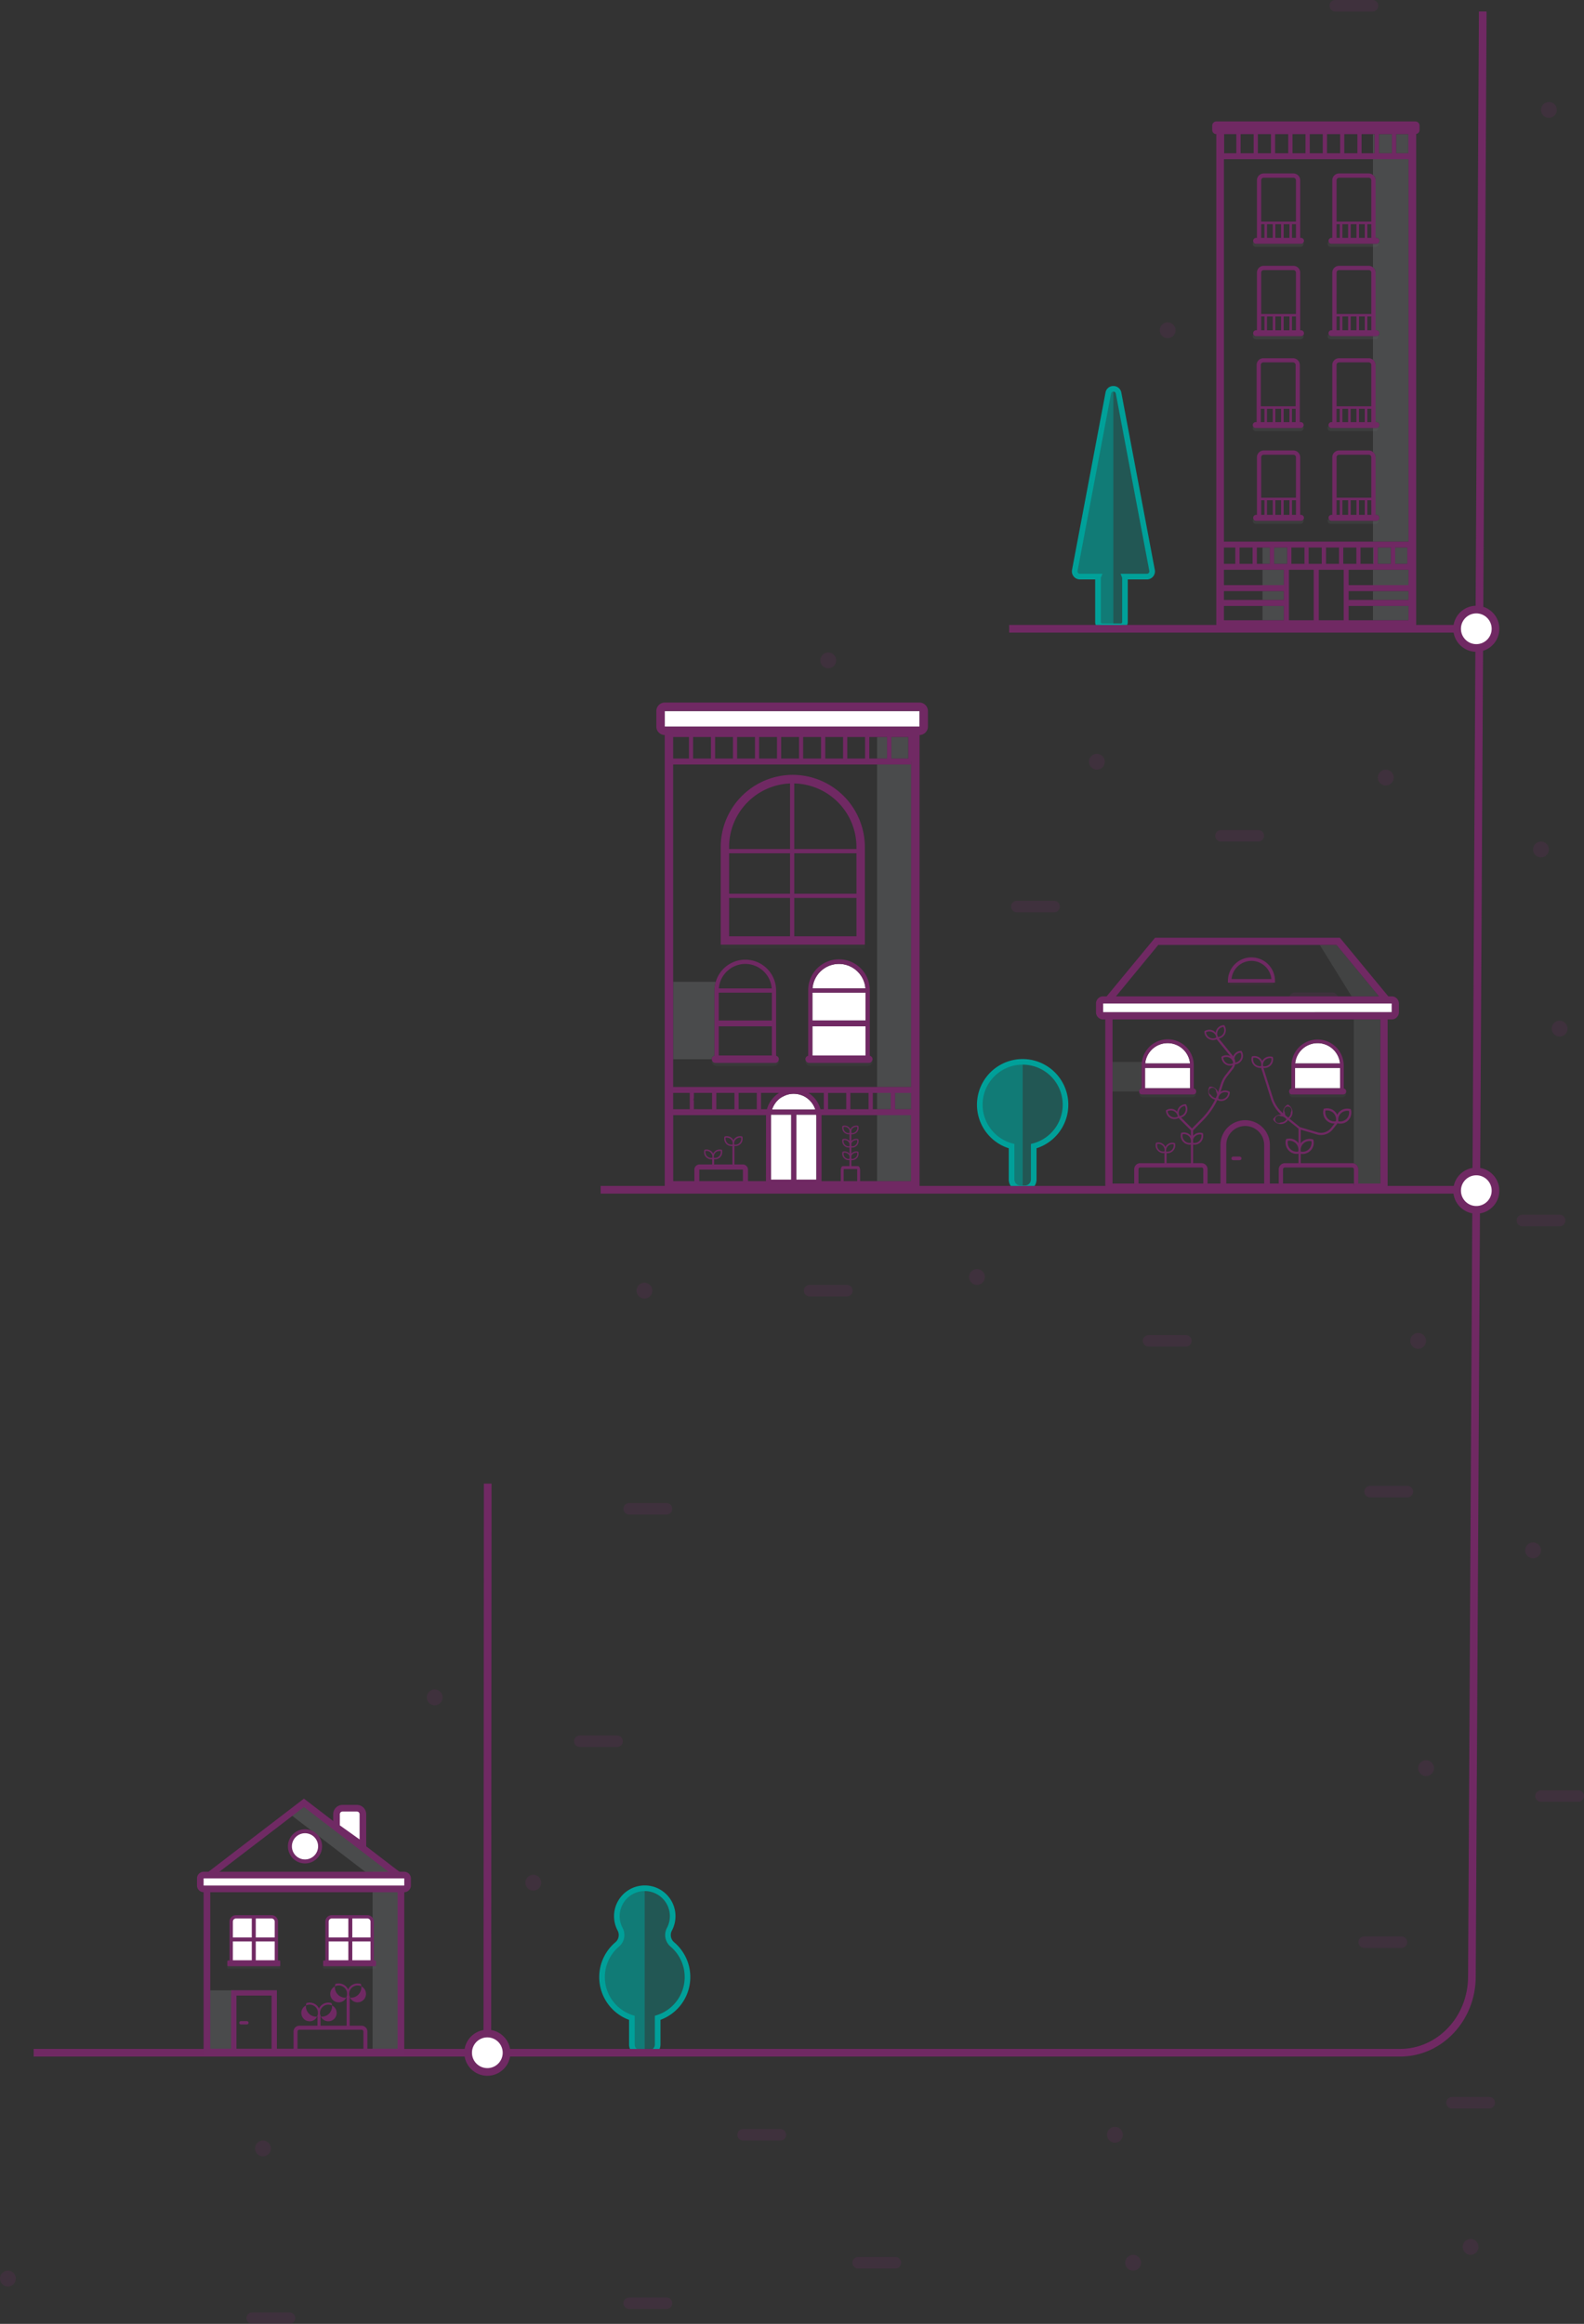 <svg xmlns="http://www.w3.org/2000/svg" width="413.385" height="606.157" viewBox="0 0 413.385 606.157">
    <rect x="0" y="0" width="413.385" height="606.157" fill="#333333" stroke="none"/>
    <defs>
        <style>
            .cls-1,.cls-2,.cls-3{fill:#00a099}.cls-1,.cls-16{opacity:.33}.cls-2{opacity:.66}.cls-14,.cls-4{opacity:.2}.cls-5,.cls-7{fill:none}.cls-17,.cls-6{fill:#702963}.cls-7,.cls-8{stroke:#702963;stroke-miterlimit:10;stroke-width:2px}.cls-11,.cls-8{fill:#fff}.cls-13,.cls-14,.cls-15,.cls-16,.cls-9{fill:#636466}.cls-9{opacity:.5}.cls-10{fill:#702a64}.cls-12{fill:#4e4d4d;opacity:.14}.cls-13,.cls-17{opacity:.12}
        </style>
    </defs>
    <g id="droite" transform="translate(-550.52 -36.98)">
        <g id="Groupe_12761" data-name="Groupe 12761">
            <path id="Tracé_45428" d="M723.86 531.564a7.282 7.282 0 0 1 1.345 8.673 3.2 3.2 0 0 0 .79 3.933 11.147 11.147 0 0 1-3.841 19.137v6.953a2.251 2.251 0 0 1-2.247 2.247h-1.119v-42.992a7.217 7.217 0 0 1 5.072 2.049z" class="cls-1" data-name="Tracé 45428"/>
            <path id="Tracé_45429" d="M713.716 531.56a7.285 7.285 0 0 0-1.346 8.673 3.2 3.2 0 0 1-.789 3.933 11.147 11.147 0 0 0 3.841 19.137v6.953a2.249 2.249 0 0 0 2.246 2.247h1.12V529.51a7.222 7.222 0 0 0-5.072 2.05z" class="cls-2" data-name="Tracé 45429"/>
            <path id="Tracé_45430" d="M714.688 570.26v-6.424a11.886 11.886 0 0 1-3.53-20.269 2.471 2.471 0 0 0 .519-3.072 8.017 8.017 0 1 1 14.174.089 2.467 2.467 0 0 0 .618 3.026 11.88 11.88 0 0 1-3.582 20.22v6.43a2.984 2.984 0 0 1-2.98 2.98h-2.238a2.984 2.984 0 0 1-2.981-2.98zm3.9-40.017a6.551 6.551 0 0 0-5.609 9.574 3.928 3.928 0 0 1-.878 4.874 10.418 10.418 0 0 0 3.542 17.921l.513.162v7.486a1.515 1.515 0 0 0 1.514 1.513h2.238a1.515 1.515 0 0 0 1.513-1.513v-7.489l.511-.163a10.414 10.414 0 0 0 3.59-17.879 3.937 3.937 0 0 1-.962-4.839 6.552 6.552 0 0 0-5.769-9.65h-.2z" class="cls-3" data-name="Tracé 45430"/>
        </g>
        <g id="Groupe_12779" class="cls-4" data-name="Groupe 12779">
            <g id="Groupe_12762" data-name="Groupe 12762">
                <path id="Ligne_1208" d="M0 0h9.721" class="cls-5" data-name="Ligne 1208" transform="translate(714.739 637.759)"/>
                <path id="Tracé_45431" d="M724.459 639.259h-9.724a1.5 1.5 0 0 1 0-3h9.721a1.5 1.5 0 0 1 0 3z" class="cls-6" data-name="Tracé 45431"/>
            </g>
            <g id="Groupe_12763" data-name="Groupe 12763">
                <path id="Ligne_1209" d="M0 0h9.721" class="cls-5" data-name="Ligne 1209" transform="translate(774.483 627.188)"/>
                <path id="Tracé_45432" d="M784.2 628.692h-9.721a1.5 1.5 0 0 1 0-3h9.721a1.5 1.5 0 0 1 0 3z" class="cls-6" data-name="Tracé 45432"/>
            </g>
            <g id="Groupe_12764" data-name="Groupe 12764">
                <path id="Ligne_1210" d="M0 0h9.721" class="cls-5" data-name="Ligne 1210" transform="translate(929.452 585.446)"/>
                <path id="Tracé_45433" d="M939.172 586.946h-9.72a1.5 1.5 0 0 1 0-3h9.72a1.5 1.5 0 0 1 0 3z" class="cls-6" data-name="Tracé 45433"/>
            </g>
            <g id="Groupe_12765" data-name="Groupe 12765">
                <path id="Ligne_1211" d="M0 0h9.721" class="cls-5" data-name="Ligne 1211" transform="translate(744.457 593.814)"/>
                <path id="Tracé_45434" d="M754.177 595.314h-9.721a1.5 1.5 0 0 1 0-3h9.721a1.5 1.5 0 0 1 0 3z" class="cls-6" data-name="Tracé 45434"/>
            </g>
            <g id="Groupe_12766" data-name="Groupe 12766">
                <path id="Ligne_1212" d="M0 0h9.721" class="cls-5" data-name="Ligne 1212" transform="translate(952.685 505.451)"/>
                <path id="Tracé_45435" d="M962.405 506.951h-9.72a1.5 1.5 0 0 1 0-3h9.72a1.5 1.5 0 0 1 0 3z" class="cls-6" data-name="Tracé 45435"/>
            </g>
            <g id="Groupe_12767" data-name="Groupe 12767">
                <path id="Ligne_1213" d="M0 0h9.721" class="cls-5" data-name="Ligne 1213" transform="translate(906.544 543.572)"/>
                <path id="Tracé_45436" d="M916.265 545.072h-9.721a1.5 1.5 0 0 1 0-3h9.721a1.5 1.5 0 0 1 0 3z" class="cls-6" data-name="Tracé 45436"/>
            </g>
            <g id="Groupe_12768" data-name="Groupe 12768">
                <path id="Ligne_1214" d="M0 0h9.721" class="cls-5" data-name="Ligne 1214" transform="translate(947.824 355.327)"/>
                <path id="Tracé_45437" d="M957.545 356.827h-9.721a1.5 1.5 0 0 1 0-3h9.721a1.5 1.5 0 0 1 0 3z" class="cls-6" data-name="Tracé 45437"/>
            </g>
            <g id="Groupe_12769" data-name="Groupe 12769">
                <path id="Ligne_1215" d="M0 0h9.721" class="cls-5" data-name="Ligne 1215" transform="translate(888.48 297.362)"/>
                <path id="Tracé_45438" d="M898.2 298.862h-9.721a1.5 1.5 0 0 1 0-3h9.721a1.5 1.5 0 0 1 0 3z" class="cls-6" data-name="Tracé 45438"/>
            </g>
            <g id="Groupe_12770" data-name="Groupe 12770">
                <path id="Ligne_1216" d="M0 0h9.721" class="cls-5" data-name="Ligne 1216" transform="translate(815.893 273.442)"/>
                <path id="Tracé_45439" d="M825.614 274.942h-9.721a1.5 1.5 0 0 1 0-3h9.721a1.5 1.5 0 0 1 0 3z" class="cls-6" data-name="Tracé 45439"/>
            </g>
            <g id="Groupe_12771" data-name="Groupe 12771">
                <path id="Ligne_1217" d="M0 0h9.721" class="cls-5" data-name="Ligne 1217" transform="translate(869.181 254.986)"/>
                <path id="Tracé_45440" d="M878.9 256.486h-9.72a1.5 1.5 0 1 1 0-3h9.72a1.5 1.5 0 0 1 0 3z" class="cls-6" data-name="Tracé 45440"/>
            </g>
            <g id="Groupe_12772" data-name="Groupe 12772">
                <path id="Ligne_1218" d="M0 0h9.721" class="cls-5" data-name="Ligne 1218" transform="translate(761.817 373.63)"/>
                <path id="Tracé_45441" d="M771.535 375.13h-9.721a1.5 1.5 0 0 1 0-3h9.721a1.5 1.5 0 0 1 0 3z" class="cls-6" data-name="Tracé 45441"/>
            </g>
            <g id="Groupe_12773" data-name="Groupe 12773">
                <path id="Ligne_1219" d="M0 0h9.721" class="cls-5" data-name="Ligne 1219" transform="translate(908.079 426.052)"/>
                <path id="Tracé_45442" d="M917.8 427.552h-9.721a1.5 1.5 0 0 1 0-3h9.721a1.5 1.5 0 0 1 0 3z" class="cls-6" data-name="Tracé 45442"/>
            </g>
            <g id="Groupe_12774" data-name="Groupe 12774">
                <path id="Ligne_1220" d="M0 0h9.721" class="cls-5" data-name="Ligne 1220" transform="translate(701.847 491.166)"/>
                <path id="Tracé_45443" d="M711.568 492.666h-9.721a1.5 1.5 0 0 1 0-3h9.721a1.5 1.5 0 0 1 0 3z" class="cls-6" data-name="Tracé 45443"/>
            </g>
            <g id="Groupe_12775" data-name="Groupe 12775">
                <path id="Ligne_1221" d="M0 0h9.721" class="cls-5" data-name="Ligne 1221" transform="translate(850.28 386.721)"/>
                <path id="Tracé_45444" d="M860 388.221h-9.721a1.5 1.5 0 0 1 0-3H860a1.5 1.5 0 0 1 0 3z" class="cls-6" data-name="Tracé 45444"/>
            </g>
            <g id="Groupe_12776" data-name="Groupe 12776">
                <path id="Ligne_1222" d="M0 0h9.721" class="cls-5" data-name="Ligne 1222" transform="translate(714.738 430.533)"/>
                <path id="Tracé_45445" d="M724.458 432.033h-9.723a1.5 1.5 0 0 1 0-3h9.72a1.5 1.5 0 0 1 0 3z" class="cls-6" data-name="Tracé 45445"/>
            </g>
            <g id="Groupe_12777" data-name="Groupe 12777">
                <path id="Ligne_1223" d="M0 0h9.721" class="cls-5" data-name="Ligne 1223" transform="translate(899.002 38.48)"/>
                <path id="Tracé_45446" d="M908.722 39.98H899a1.5 1.5 0 0 1 0-3h9.721a1.5 1.5 0 0 1 0 3z" class="cls-6" data-name="Tracé 45446"/>
            </g>
            <g id="Groupe_12778" data-name="Groupe 12778">
                <path id="Ligne_1224" d="M0 0h9.721" class="cls-5" data-name="Ligne 1224" transform="translate(616.356 641.637)"/>
                <path id="Tracé_45447" d="M626.076 643.137h-9.721a1.5 1.5 0 0 1 0-3h9.721a1.5 1.5 0 0 1 0 3z" class="cls-6" data-name="Tracé 45447"/>
            </g>
            <circle id="Ellipse_2504" cx="2.067" cy="2.067" r="2.067" class="cls-6" data-name="Ellipse 2504" transform="translate(661.9 477.662)"/>
            <circle id="Ellipse_2505" cx="2.067" cy="2.067" r="2.067" class="cls-6" data-name="Ellipse 2505" transform="translate(764.61 207.165)"/>
            <circle id="Ellipse_2506" cx="2.067" cy="2.067" r="2.067" class="cls-6" data-name="Ellipse 2506" transform="translate(834.707 233.602)"/>
            <circle id="Ellipse_2507" cx="2.067" cy="2.067" r="2.067" class="cls-6" data-name="Ellipse 2507" transform="translate(853.184 121.058)"/>
            <circle id="Ellipse_2508" cx="2.067" cy="2.067" r="2.067" class="cls-6" data-name="Ellipse 2508" transform="translate(952.684 63.582)"/>
            <circle id="Ellipse_2509" cx="2.067" cy="2.067" r="2.067" class="cls-6" data-name="Ellipse 2509" transform="translate(920.625 496.124)"/>
            <circle id="Ellipse_2510" cx="2.067" cy="2.067" r="2.067" class="cls-6" data-name="Ellipse 2510" transform="translate(932.245 620.987)"/>
            <circle id="Ellipse_2511" cx="2.067" cy="2.067" r="2.067" class="cls-6" data-name="Ellipse 2511" transform="translate(803.42 367.996)"/>
            <circle id="Ellipse_2512" cx="2.067" cy="2.067" r="2.067" class="cls-6" data-name="Ellipse 2512" transform="translate(716.64 371.563)"/>
            <circle id="Ellipse_2513" cx="2.067" cy="2.067" r="2.067" class="cls-6" data-name="Ellipse 2513" transform="translate(839.421 591.747)"/>
            <circle id="Ellipse_2514" cx="2.067" cy="2.067" r="2.067" class="cls-6" data-name="Ellipse 2514" transform="translate(844.173 625.121)"/>
            <circle id="Ellipse_2515" cx="2.067" cy="2.067" r="2.067" class="cls-6" data-name="Ellipse 2515" transform="translate(617.082 595.314)"/>
            <circle id="Ellipse_2516" cx="2.067" cy="2.067" r="2.067" class="cls-6" data-name="Ellipse 2516" transform="translate(550.52 629.255)"/>
            <circle id="Ellipse_2517" cx="2.067" cy="2.067" r="2.067" class="cls-6" data-name="Ellipse 2517" transform="translate(948.55 439.304)"/>
            <circle id="Ellipse_2518" cx="2.067" cy="2.067" r="2.067" class="cls-6" data-name="Ellipse 2518" transform="translate(687.629 525.995)"/>
            <circle id="Ellipse_2519" cx="2.067" cy="2.067" r="2.067" class="cls-6" data-name="Ellipse 2519" transform="translate(918.558 384.654)"/>
            <circle id="Ellipse_2520" cx="2.067" cy="2.067" r="2.067" class="cls-6" data-name="Ellipse 2520" transform="translate(955.478 303.22)"/>
            <circle id="Ellipse_2521" cx="2.067" cy="2.067" r="2.067" class="cls-6" data-name="Ellipse 2521" transform="translate(910.105 237.736)"/>
            <circle id="Ellipse_2522" cx="2.067" cy="2.067" r="2.067" class="cls-6" data-name="Ellipse 2522" transform="translate(950.617 256.486)"/>
        </g>
        <g id="Groupe_12780" data-name="Groupe 12780">
            <path id="Tracé_45448" d="M828.592 325.13a11.22 11.22 0 0 1-8.295 10.808v8.69a2.327 2.327 0 0 1-2.324 2.324h-.567v-33.007a11.2 11.2 0 0 1 11.186 11.185z" class="cls-1" data-name="Tracé 45448"/>
            <path id="Tracé_45449" d="M806.22 325.13a11.22 11.22 0 0 0 8.3 10.808v8.69a2.325 2.325 0 0 0 2.323 2.323h.568v-33.006a11.2 11.2 0 0 0-11.191 11.185z" class="cls-2" data-name="Tracé 45449"/>
            <path id="Tracé_45450" d="M813.781 344.628v-8.136a11.919 11.919 0 1 1 7.249 0v8.141a3.06 3.06 0 0 1-3.057 3.057h-1.138a3.061 3.061 0 0 1-3.054-3.062zm-6.827-19.5a10.462 10.462 0 0 0 7.75 10.1l.544.144v9.254a1.592 1.592 0 0 0 1.59 1.59h1.135a1.592 1.592 0 0 0 1.591-1.59v-9.254l.544-.144a10.453 10.453 0 1 0-13.154-10.1z" class="cls-3" data-name="Tracé 45450"/>
        </g>
        <g id="Groupe_12782" data-name="Groupe 12782">
            <path id="Tracé_45451" d="M836.335 199.255v-11.138h-3.981a2.1 2.1 0 0 1-2.1-2.1 2.2 2.2 0 0 1 .037-.389l8.74-46.253a2.051 2.051 0 0 1 2.058-1.709 2.083 2.083 0 0 1 2.069 1.708l8.741 46.258a2.1 2.1 0 0 1-1.678 2.45 2.149 2.149 0 0 1-.392.036h-4.993v11.138a1.836 1.836 0 0 1-1.834 1.833h-4.84a1.835 1.835 0 0 1-1.827-1.834zm4.759-60.124a.6.6 0 0 0-.621.515l-8.738 46.254a.63.63 0 0 0 .5.738.711.711 0 0 0 .122.011h5.87l-.409 1.009a.255.255 0 0 0-.013.091v11.5a.367.367 0 0 0 .366.366h4.84a.372.372 0 0 0 .367-.366v-11.5a.261.261 0 0 0-.014-.1l-.4-1h6.871a.64.64 0 0 0 .638-.64.6.6 0 0 0-.01-.111l-8.739-46.251a.61.61 0 0 0-.629-.517z" class="cls-3" data-name="Tracé 45451"/>
            <g id="Groupe_12781" data-name="Groupe 12781">
                <path id="Tracé_45452" d="M831.011 185.763l8.741-46.254a1.329 1.329 0 0 1 1.344-1.11v61.956h-2.928a1.1 1.1 0 0 1-1.1-1.1v-11.5a1 1 0 0 1 .066-.367h-4.781a1.363 1.363 0 0 1-1.367-1.359 1.324 1.324 0 0 1 .025-.266z" class="cls-2" data-name="Tracé 45452"/>
                <path id="Tracé_45453" d="M842.443 139.509l8.74 46.254a1.374 1.374 0 0 1-1.349 1.62h-5.793a1 1 0 0 1 .066.367v11.5a1.1 1.1 0 0 1-1.1 1.1H841.1V138.4a1.336 1.336 0 0 1 1.343 1.109z" class="cls-1" data-name="Tracé 45453"/>
            </g>
        </g>
        <path id="Ligne_1225" d="M121.908 0H0" class="cls-7" data-name="Ligne 1225" transform="translate(813.893 200.988)"/>
        <path id="Tracé_45454" d="M559.309 572.415H915.9c10.355 0 18.749-8.892 18.749-19.861l2.832-512.574" class="cls-7" data-name="Tracé 45454"/>
        <path id="Ligne_1226" d="M.093 0L0 148.449" class="cls-7" data-name="Ligne 1226" transform="translate(677.704 423.966)"/>
        <path id="Ligne_1227" d="M0 0h227.036" class="cls-7" data-name="Ligne 1227" transform="translate(707.275 347.317)"/>
        <circle id="Ellipse_2524" cx="5.01" cy="5.01" r="5.01" class="cls-8" data-name="Ellipse 2524" transform="translate(930.79 342.536)"/>
        <circle id="Ellipse_2525" cx="5.01" cy="5.01" r="5.01" class="cls-8" data-name="Ellipse 2525" transform="translate(930.79 195.978)"/>
        <circle id="Ellipse_2526" cx="5.01" cy="5.01" r="5.01" class="cls-8" data-name="Ellipse 2526" transform="translate(672.694 567.405)"/>
        <g id="Groupe_12842" data-name="Groupe 12842">
            <path id="Tracé_45524" d="M737.32 293.069a7.449 7.449 0 0 0-.335 2.268v17.031a.914.914 0 0 0-.722.9h-10.074v-20.2z" class="cls-9" data-name="Tracé 45524"/>
            <path id="Rectangle_12842" d="M0 0h2.602v5.617H0z" class="cls-9" data-name="Rectangle 12842" transform="translate(779.42 229.223)"/>
            <path id="Rectangle_12843" d="M0 0h4.432v5.617H0z" class="cls-9" data-name="Rectangle 12843" transform="translate(783.13 229.223)"/>
            <path id="Rectangle_12844" d="M0 0h8.889v.567H0z" class="cls-9" data-name="Rectangle 12844" transform="translate(779.42 225.951)"/>
            <path id="Rectangle_12845" d="M0 0h8.863v17.211H0z" class="cls-9" data-name="Rectangle 12845" transform="translate(779.42 327.852)"/>
            <path id="Rectangle_12846" d="M0 0h3.581v4.251H0z" class="cls-9" data-name="Rectangle 12846" transform="translate(779.42 322.055)"/>
            <path id="Rectangle_12847" d="M0 0h4.2v4.251H0z" class="cls-9" data-name="Rectangle 12847" transform="translate(784.109 322.055)"/>
            <path id="Tracé_45525" d="M788.309 235.613v84.9h-8.889v-84.127h8.863v-.773z" class="cls-9" data-name="Tracé 45525"/>
            <path id="Tracé_45526" d="M724 226.157v.335l.026.026h66.448l.026-.026v-.335zm64.284 95.9v4.251h.026v-4.251zm0-86.442v84.9h.026v-84.9z" class="cls-10" data-name="Tracé 45526"/>
            <g id="Groupe_12824" data-name="Groupe 12824">
                <path id="Tracé_45527" d="M790.5 222.447v4.045l-.026.026h-66.449l-.026-.026v-4.045z" class="cls-11" data-name="Tracé 45527"/>
            </g>
            <path id="Rectangle_12848" d="M0 0h37.411v.979H0z" class="cls-12" data-name="Rectangle 12848" transform="translate(738.711 283.382)"/>
            <g id="Groupe_12826" data-name="Groupe 12826">
                <path id="Tracé_45528" d="M778.235 313.759a1.265 1.265 0 0 1-1.263 1.262h-14.995a1.263 1.263 0 0 1-1.262-1.262 1.247 1.247 0 0 1 .051-.309.89.89 0 0 0 .876.773h15.64a.9.9 0 0 0 .9-.773 1.292 1.292 0 0 1 .053.309z" class="cls-13" data-name="Tracé 45528"/>
                <g id="Groupe_12825" data-name="Groupe 12825">
                    <path id="Tracé_45529" d="M776.38 294.792h-13.81a6.926 6.926 0 0 1 13.81 0z" class="cls-11" data-name="Tracé 45529"/>
                    <path id="Rectangle_12849" d="M0 0h13.862v7.266H0z" class="cls-11" data-name="Rectangle 12849" transform="translate(762.544 295.904)"/>
                    <path id="Rectangle_12850" d="M0 0h13.862v7.601H0z" class="cls-11" data-name="Rectangle 12850" transform="translate(762.544 304.689)"/>
                    <path id="Tracé_45530" d="M776.921 294.792a3.765 3.765 0 0 1 .026.541v-.541z" class="cls-10" data-name="Tracé 45530"/>
                </g>
                <path id="Tracé_45531" d="M776.947 294.792v.541a3.765 3.765 0 0 0-.026-.541z" class="cls-6" data-name="Tracé 45531"/>
            </g>
            <g id="Groupe_12827" data-name="Groupe 12827">
                <path id="Tracé_45532" d="M753.784 313.759a1.265 1.265 0 0 1-1.263 1.262h-14.995a1.265 1.265 0 0 1-1.263-1.262 1.288 1.288 0 0 1 .052-.309.9.9 0 0 0 .9.773h15.639a.869.869 0 0 0 .876-.773 1.244 1.244 0 0 1 .054.309z" class="cls-13" data-name="Tracé 45532"/>
                <path id="Tracé_45533" d="M736.367 313.269a.478.478 0 0 0-.052.181.217.217 0 0 1-.052-.181z" class="cls-6" data-name="Tracé 45533"/>
            </g>
            <g id="Groupe_12828" data-name="Groupe 12828">
                <path id="Tracé_45534" d="M757.417 239.092a18.835 18.835 0 0 0-18.809 18.834v25.456h37.617v-25.456a18.852 18.852 0 0 0-18.808-18.834zm-.722 42.1h-15.9v-10h15.9zm0-11.1h-15.9v-10.543h15.9zm0-11.646h-15.9v-.515a16.6 16.6 0 0 1 15.9-16.593zm17.34 22.746H757.8v-10h16.232zm0-11.1H757.8v-10.543h16.232zm0-11.646H757.8v-17.113a16.609 16.609 0 0 1 16.232 16.593z" class="cls-6" data-name="Tracé 45534"/>
            </g>
            <g id="Groupe_12835" data-name="Groupe 12835">
                <g id="Groupe_12830" data-name="Groupe 12830">
                    <g id="Groupe_12829" data-name="Groupe 12829">
                        <path id="Tracé_45535" d="M763.291 326.409h-11.285c0-.051.026-.077.026-.1a6.176 6.176 0 0 1 1.8-2.653 4.961 4.961 0 0 1 1.108-.7 5.614 5.614 0 0 1 2.706-.67 5.913 5.913 0 0 1 2.035.361 5.239 5.239 0 0 1 1.082.515 6.046 6.046 0 0 1 2.5 3.143c.002.027.028.053.028.104z" class="cls-11" data-name="Tracé 45535"/>
                        <path id="Tracé_45536" d="M757 327.723v16.954h-5.282v-16.464a1.56 1.56 0 0 1 .026-.361v-.129z" class="cls-11" data-name="Tracé 45536"/>
                        <path id="Tracé_45537" d="M763.575 328.213v16.464h-5.257v-16.954h5.231v.129a1.56 1.56 0 0 1 .026.361z" class="cls-11" data-name="Tracé 45537"/>
                    </g>
                </g>
            </g>
            <g id="Groupe_12836" data-name="Groupe 12836">
                <path id="Tracé_45550" d="M788.283 235.613v.773h.026v-.773z" class="cls-6" data-name="Tracé 45550"/>
                <path id="Tracé_45551" d="M777.513 312.368v-17.031a8.039 8.039 0 1 0-16.077 0v17.031a.914.914 0 0 0-.721.9.221.221 0 0 0 .051.181.89.89 0 0 0 .876.773h15.64a.9.9 0 0 0 .9-.773.217.217 0 0 0 .052-.181.913.913 0 0 0-.721-.9zm-8.038-23.962a6.956 6.956 0 0 1 6.9 6.39h-13.81a6.937 6.937 0 0 1 6.91-6.39zm6.931 23.884h-13.862v-7.6h13.862zm0-9.121h-13.862V295.9h13.862zm.541-8.373v.541a3.772 3.772 0 0 0-.026-.541z" class="cls-6" data-name="Tracé 45551"/>
                <path id="Tracé_45552" d="M753.062 312.368v-17.031a8.034 8.034 0 0 0-15.742-2.268 7.449 7.449 0 0 0-.335 2.268v17.031a.914.914 0 0 0-.722.9h.1a.478.478 0 0 0-.052.181.9.9 0 0 0 .9.773h15.639a.869.869 0 0 0 .876-.773.217.217 0 0 0 .052-.181.914.914 0 0 0-.716-.9zm-8.038-23.962a6.938 6.938 0 0 1 6.9 6.39h-13.81a6.954 6.954 0 0 1 6.91-6.39zm6.93 23.884h-13.861v-7.6h13.861zm0-9.121h-13.861V295.9h13.861z" class="cls-6" data-name="Tracé 45552"/>
            </g>
            <g id="Groupe_12839" data-name="Groupe 12839">
                <g id="Groupe_12838" data-name="Groupe 12838">
                    <g id="Groupe_12837" data-name="Groupe 12837">
                        <path id="Tracé_45553" d="M736.8 338.519v.155a.447.447 0 0 1 .025-.181zm0 0v.155a.447.447 0 0 1 .025-.181zm0 0v.155a.447.447 0 0 1 .025-.181zm0 0v.155a.447.447 0 0 1 .025-.181zm0 0v.155a.447.447 0 0 1 .025-.181z" class="cls-6" data-name="Tracé 45553"/>
                        <path id="Tracé_45554" d="M736.418 338.467v.052c0-.026.026-.052.026-.077zm0 0v.052c0-.026.026-.052.026-.077zm0 0v.052c0-.026.026-.052.026-.077zm.026.567a.025.025 0 0 0-.026.024h.052zm-.026-.567v.052c0-.026.026-.052.026-.077zm0 0v.052c0-.026.026-.052.026-.077z" class="cls-6" data-name="Tracé 45554"/>
                    </g>
                    <path id="Tracé_45555" d="M736.47 339.06h-.052a.025.025 0 0 1 .024-.026z" class="cls-6" data-name="Tracé 45555"/>
                </g>
            </g>
            <g id="Plante">
                <g id="Groupe_12841" data-name="Groupe 12841">
                    <g id="Groupe_12840" data-name="Groupe 12840">
                        <path id="Tracé_45556" d="M790.473 220.231h-66.448a2.216 2.216 0 0 0-2.216 2.216v4.045a2.211 2.211 0 0 0 2.19 2.216v118.545h66.5V228.708a2.227 2.227 0 0 0 2.19-2.216v-4.045a2.233 2.233 0 0 0-2.216-2.216zm-46.068 124.832h-11.388v-3.014h11.363s.025 0 .025.051zm-7.961-6.235v.052a.154.154 0 0 1-.026.1 1.489 1.489 0 0 1-1.763-1.154 1.205 1.205 0 0 1-.015-.083 1.3 1.3 0 0 1 0-.541 1.572 1.572 0 0 1 1.34.412c.026.052.077.078.1.129a.888.888 0 0 1 .206.335 1.129 1.129 0 0 1 .129.386l.026-.025c0 .025-.026.051-.026.077v.026a1.146 1.146 0 0 1 .029.286zm0 .206l.026.026h-.052a.025.025 0 0 1 .024-.026zm.361-.335v-.18l.025-.026a1.586 1.586 0 0 1 .152-.515.6.6 0 0 1 .155-.232.434.434 0 0 1 .1-.129 1.465 1.465 0 0 1 .953-.412 1.1 1.1 0 0 1 .412 0 1.886 1.886 0 0 1 0 .541 1.214 1.214 0 0 1-.283.644.466.466 0 0 1-.129.181 1.5 1.5 0 0 1-1.366.412 1.083 1.083 0 0 1-.019-.284zm4.9-3.169a1.5 1.5 0 0 1-1.366-.412 1.674 1.674 0 0 1-.463-1.185.514.514 0 0 1 .025-.206 1.714 1.714 0 0 1 1.082.206.885.885 0 0 1 .31.232 1.461 1.461 0 0 1 .438 1.056 1.237 1.237 0 0 1-.026.309zm.412-.309a1.46 1.46 0 0 1 .438-1.056.974.974 0 0 1 .335-.232 1.331 1.331 0 0 1 1.031-.206.574.574 0 0 1 .026.206 1.55 1.55 0 0 1-.439 1.185 1.5 1.5 0 0 1-1.365.412 1.234 1.234 0 0 1-.026-.309zm8.3 9.842h-4.69V342.1a1.373 1.373 0 0 0-1.339-1.391h-2.19v-4.817a.72.72 0 0 0 .231.026 1.9 1.9 0 0 0 1.34-.541 1.788 1.788 0 0 0 .541-1.443.8.8 0 0 0-.051-.412l-.026-.1-.1-.026a1.912 1.912 0 0 0-1.829.489l-.052.052a1.425 1.425 0 0 0-.309.489 2.072 2.072 0 0 0-.335-.489l-.052-.052a1.928 1.928 0 0 0-1.829-.489l-.1.026-.052.1a2.381 2.381 0 0 0-.051.412v.051a1.926 1.926 0 0 0 .567 1.392 1.893 1.893 0 0 0 1.339.541.7.7 0 0 0 .232-.026v4.818h-4.766v-1.365a.726.726 0 0 0 .232.025 1.94 1.94 0 0 0 1.056-.309 1.245 1.245 0 0 0 .284-.232 1.743 1.743 0 0 0 .309-.438 1.454 1.454 0 0 0 .206-.644 1.844 1.844 0 0 0-.026-.747l-.026-.1-.1-.026a2.565 2.565 0 0 0-.618-.051 1.812 1.812 0 0 0-1.211.541 1.223 1.223 0 0 0-.283.386.223.223 0 0 0-.078.155.541.541 0 0 0-.1-.155 1.223 1.223 0 0 0-.283-.386 1.929 1.929 0 0 0-1.8-.49l-.1.026-.026.1a1.865 1.865 0 0 0-.051.747 1.745 1.745 0 0 0 .541 1.082 1.193 1.193 0 0 0 .283.232 1.882 1.882 0 0 0 1.057.309.575.575 0 0 0 .206-.025v1.365h-3.324a1.371 1.371 0 0 0-1.314 1.391v2.963h-5.514v-17.212h24.22zm-24.22-18.757v-4.251h4.329v4.251zm5.334-2.5a.616.616 0 0 1 .077-.309v-1.443h4.741v4.246H731.6v-2.19a.691.691 0 0 1-.08-.308zm5.926 2.5v-4.251h4.741v4.251zm5.823 0v-4.251h4.74v4.251zm5.848 0v-4.251h4.712a7.278 7.278 0 0 0-3.169 4.251zm5.823-3.349a5.614 5.614 0 0 1 2.706-.67 5.913 5.913 0 0 1 2.035.361 5.237 5.237 0 0 1 1.082.515 6.046 6.046 0 0 1 2.5 3.143c0 .026.026.052.026.1h-11.294c0-.051.026-.077.026-.1a6.176 6.176 0 0 1 1.8-2.653 4.985 4.985 0 0 1 1.111-.7zm2.061 21.72h-5.282v-16.464a1.564 1.564 0 0 1 .026-.361v-.129h5.256zm6.571 0h-5.257v-16.954h5.231v.129a1.56 1.56 0 0 1 .026.361zm-2.113-22.622h4.045v4.251h-.875a7.074 7.074 0 0 0-3.173-4.251zm12.754 23.008h-3.53v-2.782a1.162 1.162 0 0 1 .051-.361h3.453a1.363 1.363 0 0 1 .026.361zm-2.01-5.822a1.12 1.12 0 0 1-.9-.181.927.927 0 0 1-.258-.18 1.3 1.3 0 0 1-.36-1.134v-.077a1.312 1.312 0 0 1 .773.077 1.824 1.824 0 0 1 .438.283 1.236 1.236 0 0 1 .309.49zm0-3.273a1.255 1.255 0 0 1-1.16-.386 1.313 1.313 0 0 1-.36-1.211 1.329 1.329 0 0 1 1.211.386 1.445 1.445 0 0 1 .309.516zm0-3.452a1.258 1.258 0 0 1-1.16-.387 1.313 1.313 0 0 1-.36-1.211 1.33 1.33 0 0 1 1.211.387 1.449 1.449 0 0 1 .309.515zm2.164 8.631H772.7v-1.572a.581.581 0 0 0 .207.026 1.7 1.7 0 0 0 1.185-.489l.051-.052a1.57 1.57 0 0 0 .413-1.314.428.428 0 0 0-.026-.257l-.026-.1-.077-.025a1.675 1.675 0 0 0-1.572.386c-.026 0-.051.026-.077.052s-.052.077-.078.1v-1.624a.5.5 0 0 0 .207.026 1.6 1.6 0 0 0 1.185-.489 1.642 1.642 0 0 0 .438-1.623l-.026-.078-.077-.025a1.7 1.7 0 0 0-1.649.437.361.361 0 0 0-.078.1v-1.8a.5.5 0 0 0 .207.026 1.6 1.6 0 0 0 .824-.232 1.169 1.169 0 0 0 .361-.258 1.637 1.637 0 0 0 .438-1.623l-.026-.077-.077-.026a1.7 1.7 0 0 0-1.649.438 1.45 1.45 0 0 0-.309.464h-.029a1.5 1.5 0 0 0-.309-.464 1.67 1.67 0 0 0-1.624-.438l-.077.026h-.03l-.025.077a1.66 1.66 0 0 0 .051 1 1.55 1.55 0 0 0 .387.618 1.165 1.165 0 0 0 .36.258 1.6 1.6 0 0 0 .825.232.573.573 0 0 0 .206-.026v1.8a.393.393 0 0 0-.077-.1 1.672 1.672 0 0 0-1.624-.437l-.077.025h-.026l-.025.078a1.659 1.659 0 0 0 .051 1 1.56 1.56 0 0 0 .387.619 1.634 1.634 0 0 0 1.187.494.572.572 0 0 0 .206-.026v1.626c-.026-.026-.052-.078-.077-.1l-.052-.052a1.691 1.691 0 0 0-1.572-.386l-.077.025h-.028l-.025.1a1.69 1.69 0 0 0 .386 1.571l.052.052a1.748 1.748 0 0 0 1.187.49.5.5 0 0 0 .206-.026v1.572h-1.668c-.361 0-.593.438-.593 1.134v2.782h-5.024v-17.21h23.369v17.211h-13.3v-2.782c0-.7-.231-1.134-.618-1.134zm-1.675-1.906v-.649a1.036 1.036 0 0 1 .31-.567 2.52 2.52 0 0 1 .438-.283 1.4 1.4 0 0 1 .8-.077c0 .026.026.051 0 .077a1.4 1.4 0 0 1-.386 1.134.928.928 0 0 1-.258.18 1.142 1.142 0 0 1-.907.185zm0-3.273v-.644a1.036 1.036 0 0 1 .31-.567 1.373 1.373 0 0 1 1.236-.386 1.4 1.4 0 0 1-.386 1.211 1.253 1.253 0 0 1-1.163.386zm0-3.452v-.644a1.032 1.032 0 0 1 .31-.567 1.374 1.374 0 0 1 1.236-.387 1.4 1.4 0 0 1-.386 1.211 1.255 1.255 0 0 1-1.163.387zm-6.08-6.21v-4.251h4.741v4.251zm5.823 0v-4.251h4.74v4.251zm5.848 0v-4.251H783v4.251zm10.023 0h-4.2v-4.251h4.2zm0-5.8h-62.12v-84.12h62.094v-.773h.026zm-62.12-85.669v-5.617h4.123v5.617zm5.2 0v-5.617h4.663v5.617zm5.746 0v-5.617h4.657v5.617zm5.745 0v-5.617h4.664v5.617zm5.746 0v-5.617h4.663v5.617zm5.745 0v-5.617h4.661v5.617zm5.746 0v-5.617h4.663v5.617zm5.771 0v-5.617h4.644v5.617zm5.746 0v-5.617h4.638v5.617zm5.746 0v-5.617h4.637v5.617zm5.745 0v-5.617h4.432v5.617zm7.369-8.348l-.026.026h-66.451l-.026-.026v-4.045h66.5z" class="cls-6" data-name="Tracé 45556"/>
                    </g>
                </g>
            </g>
        </g>
        <g id="Groupe_12845" data-name="Groupe 12845">
            <path id="Rectangle_12855" d="M0 0h1.908v4.267H0z" class="cls-9" data-name="Rectangle 12855" transform="translate(880.007 179.793)"/>
            <path id="Rectangle_12856" d="M0 0h3.419v4.267H0z" class="cls-9" data-name="Rectangle 12856" transform="translate(883.028 179.793)"/>
            <path id="Rectangle_12857" d="M0 0h5.566v4.002H0z" class="cls-9" data-name="Rectangle 12857" transform="translate(880.007 185.598)"/>
            <path id="Rectangle_12858" d="M0 0h5.566v2.306H0z" class="cls-9" data-name="Rectangle 12858" transform="translate(880.007 191.164)"/>
            <path id="Rectangle_12859" d="M0 0h5.566v3.737H0z" class="cls-9" data-name="Rectangle 12859" transform="translate(880.007 195.033)"/>
            <path id="Rectangle_12860" d="M0 0h.424v4.983H0z" class="cls-9" data-name="Rectangle 12860" transform="translate(908.844 71.97)"/>
            <path id="Rectangle_12861" d="M0 0h3.393v4.983H0z" class="cls-9" data-name="Rectangle 12861" transform="translate(910.382 71.97)"/>
            <path id="Rectangle_12862" d="M0 0h3.181v4.983H0z" class="cls-9" data-name="Rectangle 12862" transform="translate(914.887 71.97)"/>
            <path id="Rectangle_12863" d="M0 0h.159v4.267H0z" class="cls-9" data-name="Rectangle 12863" transform="translate(908.844 179.793)"/>
            <path id="Rectangle_12864" d="M0 0h3.419v4.267H0z" class="cls-9" data-name="Rectangle 12864" transform="translate(910.09 179.793)"/>
            <path id="Rectangle_12865" d="M0 0h3.181v4.267H0z" class="cls-9" data-name="Rectangle 12865" transform="translate(914.623 179.793)"/>
            <path id="Tracé_45557" d="M918.121 78.492v99.766h-9.277v-5.436h.875a.723.723 0 0 0 .5-.212.667.667 0 0 0 .265-.557.77.77 0 0 0-.769-.768h-.215v-15.029a1.68 1.68 0 0 0-.663-1.351v-6.282h.875a.851.851 0 0 0 .53-.186.949.949 0 0 0 .239-.583.77.77 0 0 0-.769-.768h-.212v-14.923a1.721 1.721 0 0 0-.663-1.352v-6.149h.875a.852.852 0 0 0 .53-.185.949.949 0 0 0 .239-.583.771.771 0 0 0-.769-.769h-.212v-15.033a1.682 1.682 0 0 0-.663-1.352v-6.176h.875a.738.738 0 0 0 .53-.212.823.823 0 0 0 .239-.556.769.769 0 0 0-.769-.769h-.212V84a1.682 1.682 0 0 0-.663-1.352v-4.16z" class="cls-9" data-name="Tracé 45557"/>
            <path id="Rectangle_12866" d="M0 0h9.277v4.002H0z" class="cls-9" data-name="Rectangle 12866" transform="translate(908.844 185.598)"/>
            <path id="Rectangle_12867" d="M0 0h9.277v2.306H0z" class="cls-9" data-name="Rectangle 12867" transform="translate(908.844 191.164)"/>
            <path id="Rectangle_12868" d="M0 0h9.277v3.737H0z" class="cls-9" data-name="Rectangle 12868" transform="translate(908.844 195.033)"/>
            <path id="Mur" d="M918.042 71.97a.206.206 0 0 1 .026.106v-.106zm-48.054 0v.106a.206.206 0 0 1 .026-.106z" class="cls-6"/>
            <g id="Fenêtre_2_gauche" data-name="Fenêtre 2 gauche">
                <path id="Tracé_45558" d="M890.741 148.649a.77.77 0 0 1-.768.769h-11.738a.771.771 0 0 1-.769-.769.638.638 0 0 1 .106-.4.759.759 0 0 0 .663.371h11.742a.686.686 0 0 0 .636-.371.518.518 0 0 1 .128.4z" class="cls-14" data-name="Tracé 45558"/>
            </g>
            <g id="Fenêtre_2_droite" data-name="Fenêtre 2 droite">
                <path id="Tracé_45559" d="M910.276 148.649a.771.771 0 0 1-.769.769h-11.715a.793.793 0 0 1-.8-.769.759.759 0 0 1 .265-.583.8.8 0 0 0 .742.557h11.715a.851.851 0 0 0 .53-.186.512.512 0 0 1 .032.212z" class="cls-14" data-name="Tracé 45559"/>
                <path id="Tracé_45560" d="M909.719 147.086h-.212v-14.923a1.721 1.721 0 0 0-.663-1.352 1.784 1.784 0 0 0-1.113-.4h-7.739a1.77 1.77 0 0 0-1.776 1.749v14.923H898a.77.77 0 0 0-.769.768.508.508 0 0 0 .027.212.8.8 0 0 0 .742.557h11.715a.851.851 0 0 0 .53-.186.949.949 0 0 0 .239-.583.769.769 0 0 0-.765-.765zm-8.879-3.473h1.511v3.473h-1.511zm7.554 3.473h-1.034v-3.473h1.034zm-1.7 0h-1.511v-3.473h1.511zm-2.174 0h-1.511v-3.473h1.511zm-5.2-14.923a.672.672 0 0 1 .663-.662h7.752a.672.672 0 0 1 .663.662v10.788h-9.065zm0 11.45h.848v3.473h-.848z" class="cls-6" data-name="Tracé 45560"/>
                <g id="Bas_fenêtre_2_droite" data-name="Bas fenêtre 2 droite">
                    <path id="Ligne_1233" d="M.212 0H0" class="cls-5" data-name="Ligne 1233" transform="translate(909.507 147.854)"/>
                </g>
            </g>
            <g id="Fenêtre_1_droite" data-name="Fenêtre 1 droite">
                <path id="Tracé_45561" d="M910.276 172.849a.77.77 0 0 1-.769.768h-11.715a.792.792 0 0 1-.8-.768.626.626 0 0 1 .291-.557.718.718 0 0 0 .716.53h11.715a.723.723 0 0 0 .5-.212.8.8 0 0 1 .062.239z" class="cls-14" data-name="Tracé 45561"/>
            </g>
            <g id="Fenêtre_1_gauche" data-name="Fenêtre 1 gauche">
                <g id="Bas_fenêtre_1_gauche" data-name="Bas fenêtre 1 gauche">
                    <path id="Ligne_1234" d="M.212 0H0" class="cls-5" data-name="Ligne 1234" transform="translate(889.84 172.053)"/>
                    <path id="Ligne_1235" d="M.212 0H0" class="cls-5" data-name="Ligne 1235" transform="translate(878.337 172.053)"/>
                </g>
                <path id="Tracé_45562" d="M890.741 172.849a.768.768 0 0 1-.768.768h-11.738a.77.77 0 0 1-.769-.768.637.637 0 0 1 .186-.478.73.73 0 0 0 .689.451h11.715a.74.74 0 0 0 .61-.318.737.737 0 0 1 .075.345z" class="cls-14" data-name="Tracé 45562"/>
            </g>
            <g id="Balcon_3_gauche" data-name="Balcon 3 gauche">
                <path id="Tracé_45563" d="M890.741 124.692a.77.77 0 0 1-.768.769h-11.738a.771.771 0 0 1-.769-.769.74.74 0 0 1 .159-.477.8.8 0 0 0 .716.45h11.715a.794.794 0 0 0 .61-.291.628.628 0 0 1 .075.318z" class="cls-14" data-name="Tracé 45563"/>
                <path id="Tracé_45564" d="M890.052 123.125h-.212v-15.033a1.776 1.776 0 0 0-1.776-1.776h-7.739a1.776 1.776 0 0 0-1.776 1.776v15.028h-.214a.771.771 0 0 0-.769.769 1.181 1.181 0 0 0 .053.318.8.8 0 0 0 .716.45h11.715a.794.794 0 0 0 .61-.291.742.742 0 0 0 .159-.477.77.77 0 0 0-.767-.764zm-8.879-3.6h1.511v3.6h-1.511zm5.858 3.6h-1.511v-3.6h1.515zm-2.174 0h-1.51v-3.6h1.51zm2.836 0v-3.6h1.034v3.6zm-8.031-15.033a.657.657 0 0 1 .651-.663h7.751a.657.657 0 0 1 .663.651v10.8h-9.065zm0 11.423h.848v3.6h-.848z" class="cls-6" data-name="Tracé 45564"/>
            </g>
            <g id="Balcon_3_droite" data-name="Balcon 3 droite">
                <path id="Tracé_45565" d="M910.276 124.692a.771.771 0 0 1-.769.769h-11.715a.793.793 0 0 1-.8-.769.85.85 0 0 1 .265-.583.8.8 0 0 0 .742.556h11.715a.85.85 0 0 0 .53-.185.5.5 0 0 1 .032.212z" class="cls-14" data-name="Tracé 45565"/>
            </g>
            <g id="Fenêtre_4_gauche" data-name="Fenêtre 4 gauche">
                <g id="Ombre_4_gauche" class="cls-4" data-name="Ombre 4 gauche">
                    <path id="Tracé_45566" d="M890.741 100.569a.774.774 0 0 1-.753.795h-11.753a.775.775 0 0 1-.769-.781v-.014a.742.742 0 0 1 .159-.477.8.8 0 0 0 .61.477h11.821a.74.74 0 0 0 .61-.318.63.63 0 0 1 .075.318z" class="cls-15" data-name="Tracé 45566"/>
                </g>
                <path id="Tracé_45567" d="M890.052 99.032h-.212V84a1.776 1.776 0 0 0-1.776-1.776h-7.739A1.776 1.776 0 0 0 878.549 84v15.032h-.214a.769.769 0 0 0-.769.769.964.964 0 0 0 .053.291.8.8 0 0 0 .61.477h11.821a.739.739 0 0 0 .61-.318.714.714 0 0 0 .159-.45.769.769 0 0 0-.767-.769zM879.662 84a.656.656 0 0 1 .649-.663h7.753a.656.656 0 0 1 .663.649v10.8h-9.065zm.848 15.028h-.848v-3.574h.848zm2.174 0h-1.511v-3.574h1.511zm2.173 0h-1.51v-3.574h1.51zm2.174 0h-1.511v-3.574h1.515zm1.7 0H887.7v-3.574h1.034z" class="cls-6" data-name="Tracé 45567"/>
            </g>
            <g id="Fenêtre_4_droite" data-name="Fenêtre 4 droite">
                <g id="Ombre_4_droite" class="cls-4" data-name="Ombre 4 droite">
                    <path id="Ligne_1236" d="M.212 0H0" class="cls-5" data-name="Ligne 1236" transform="translate(897.792 100.569)"/>
                    <path id="Tracé_45568" d="M910.276 100.569a.775.775 0 0 1-.755.795h-11.729a.8.8 0 0 1-.8-.795.85.85 0 0 1 .265-.583.764.764 0 0 0 .742.583h11.715a.739.739 0 0 0 .53-.212.512.512 0 0 1 .032.212z" class="cls-15" data-name="Tracé 45568"/>
                </g>
                <path id="Tracé_45569" d="M909.719 99.032h-.212V84a1.682 1.682 0 0 0-.663-1.352 1.661 1.661 0 0 0-1.113-.424h-7.739A1.776 1.776 0 0 0 898.216 84v15.032H898a.769.769 0 0 0-.769.769.39.39 0 0 0 .027.185.764.764 0 0 0 .742.583h11.715a.739.739 0 0 0 .53-.212.823.823 0 0 0 .239-.556.769.769 0 0 0-.765-.769zm-9.542 0h-.848v-3.578h.848zm.663 0v-3.578h1.511v3.578zm3.684 0h-1.511v-3.578h1.511zm2.174 0h-1.511v-3.578h1.513zm1.7 0h-1.034v-3.578h1.036zm0-4.241h-9.065V84a.656.656 0 0 1 .649-.663h7.753a.656.656 0 0 1 .663.649v10.8z" class="cls-6" data-name="Tracé 45569"/>
            </g>
            <g id="Entrée">
                <path id="Tracé_45570" d="M919.9 68.657h-51.926a1.075 1.075 0 0 0-1.087 1.063v1.163a1.075 1.075 0 0 0 1.063 1.087h.024a1.913 1.913 0 0 0-.027.4v128.39h52.162V72.368a2.317 2.317 0 0 0-.026-.424 1.083 1.083 0 0 0 .9-1.061v-1.139a1.092 1.092 0 0 0-1.083-1.087zm-5.01 3.313h3.181v4.983h-3.181zm-4.505 0h3.392v4.983h-3.392zm-4.533 0h3.419v4.983h-3.419zm-4.506 0h3.42v4.983h-3.42zm-4.505 0h3.419v4.983h-3.422zm-4.506 0h3.392v4.983h-3.389zm-4.506 0h3.392v4.983h-3.392zm-4.533 0h3.42v4.983h-3.42zm-4.505 0h3.419v4.983h-3.419zm-4.506 0h3.415v4.983h-3.419zm-4.294 0h3.18v4.983h-3.18zm-.053 107.822h2.962v4.267h-2.969zm15.638 18.978h-15.641v-3.738h15.638zm0-5.3h-15.641v-2.306h15.638zm0-3.87h-15.641v-4h15.638zm-11.556-5.54v-4.268h3.392v4.267zm4.506 0v-4.268h3.392v4.267zm7.925 0h-3.42v-4.268h3.42zm6.917 14.711H886.9V185.6h6.467zm-5.83-14.711v-4.268h3.419v4.267zm4.506 0v-4.268h3.419v4.267zm9.144 14.711h-6.493V185.6h6.493zm-4.611-14.711v-4.268h3.392v4.267zm4.5 0v-4.268h3.42v4.267zm17.043 14.711h-15.637v-3.738h15.638zm0-5.3h-15.637v-2.306h15.638zm0-3.87h-15.637v-4h15.638zm-12.537-5.54v-4.269H909v4.267zm4.506 0v-4.269h3.419v4.267zm4.532 0v-4.269h3.179v4.267zm3.5-5.8h-48.186V78.492h48.186z" class="cls-6" data-name="Tracé 45570"/>
                <path id="Tracé_45571" d="M909.719 123.125h-.212v-15.033a1.682 1.682 0 0 0-.663-1.352 1.661 1.661 0 0 0-1.113-.424h-7.739a1.776 1.776 0 0 0-1.776 1.776v15.028H898a.77.77 0 0 0-.769.769.508.508 0 0 0 .027.212.8.8 0 0 0 .742.556h11.715a.852.852 0 0 0 .53-.185.949.949 0 0 0 .239-.583.769.769 0 0 0-.765-.764zm-10.39-15.033a.657.657 0 0 1 .651-.663h7.755a.657.657 0 0 1 .663.651v10.8h-9.065zm.848 15.028h-.848v-3.6h.848zm2.174 0h-1.511v-3.6h1.511zm2.173 0h-1.511v-3.6h1.511zm2.174 0h-1.511v-3.6h1.513zm1.7 0h-1.034v-3.6h1.036z" class="cls-10" data-name="Tracé 45571"/>
            </g>
            <g id="Toit">
                <g id="Groupe_12844" data-name="Groupe 12844">
                    <g id="Groupe_12843" data-name="Groupe 12843">
                        <path id="Tracé_45572" d="M890.052 171.285h-.212v-15.029a1.776 1.776 0 0 0-1.776-1.776h-7.739a1.776 1.776 0 0 0-1.776 1.776v15.029h-.214a.77.77 0 0 0-.769.768.632.632 0 0 0 .08.318.729.729 0 0 0 .689.451h11.715a.739.739 0 0 0 .61-.318.719.719 0 0 0 .159-.451.769.769 0 0 0-.767-.768zm-10.39-15.029a.656.656 0 0 1 .65-.662h7.752a.656.656 0 0 1 .663.649V166.8h-9.065zm.848 15.029h-.848v-3.817h.848zm2.174 0h-1.511v-3.817h1.511zm2.173 0h-1.51v-3.817h1.51zm2.174 0h-1.511v-3.817h1.515zm1.7 0H887.7v-3.817h1.034z" class="cls-6" data-name="Tracé 45572"/>
                        <path id="Tracé_45573" d="M909.719 171.285h-.212v-15.029a1.68 1.68 0 0 0-.663-1.351 1.658 1.658 0 0 0-1.113-.425h-7.739a1.776 1.776 0 0 0-1.776 1.776v15.029H898a.77.77 0 0 0-.769.768.781.781 0 0 0 .053.239.718.718 0 0 0 .716.53h11.715a.723.723 0 0 0 .5-.212.667.667 0 0 0 .265-.557.769.769 0 0 0-.761-.768zm-9.542 0h-.848v-3.817h.848zm2.174 0h-1.511v-3.817h1.511zm2.173 0h-1.511v-3.817h1.511zm2.174 0h-1.511v-3.817h1.513zm1.7 0h-1.034v-3.817h1.036zm0-4.48h-9.065v-10.549a.656.656 0 0 1 .65-.662h7.752a.656.656 0 0 1 .663.649V166.8z" class="cls-6" data-name="Tracé 45573"/>
                        <path id="Tracé_45574" d="M889.973 147.086h-.238v-14.923a1.77 1.77 0 0 0-1.776-1.749h-7.739a1.747 1.747 0 0 0-1.749 1.745v14.927h-.236a.77.77 0 0 0-.769.768.874.874 0 0 0 .106.4.759.759 0 0 0 .663.371h11.742a.686.686 0 0 0 .636-.371.656.656 0 0 0 .132-.4.768.768 0 0 0-.768-.768zm-10.417-14.923a.672.672 0 0 1 .663-.662h7.739a.7.7 0 0 1 .69.662v10.788h-9.092zm.954 14.923h-.954v-3.473h.954zm2.174 0h-1.511v-3.473h1.511zm2.173 0h-1.51v-3.473h1.51zm2.174 0h-1.511v-3.473h1.515zm1.617 0h-.955v-3.473h.955z" class="cls-6" data-name="Tracé 45574"/>
                    </g>
                </g>
            </g>
        </g>
        <g id="Groupe_12869" data-name="Groupe 12869">
            <path id="Tracé_45575" d="M910.4 296.869h-7.142l-8.314-13.428h4.371z" class="cls-16" data-name="Tracé 45575"/>
            <path id="Tracé_45576" d="M848.524 313.982a5.289 5.289 0 0 0-.086.972v5.938a.739.739 0 0 0-.629.743v.028h-6.942v-7.681z" class="cls-16" data-name="Tracé 45576"/>
            <path id="Tracé_45577" d="M903.89 342.037v4.2h-.055v-4.428a.533.533 0 0 1 .055.228z" class="cls-16" data-name="Tracé 45577"/>
            <path id="Tracé_45578" d="M910.776 302.892v42.8h-5.771v-3.657a1.638 1.638 0 0 0-1.172-1.6v-37.543z" class="cls-16" data-name="Tracé 45578"/>
            <path id="Rectangle_12869" d="M0 0h7.571v1.143H0z" class="cls-16" data-name="Rectangle 12869" transform="translate(903.833 299.869)"/>
            <path id="Tracé_45579" d="M838.981 298.726v2.286h1.886V298.9h69.909v2.114h1.885v-2.286zm64.854 46.966v.543h.057v-.543z" class="cls-10" data-name="Tracé 45579"/>
            <g id="Groupe_12848" data-name="Groupe 12848">
                <g id="Groupe_12847" data-name="Groupe 12847">
                    <path id="Tracé_45580" d="M862.694 322.039v.114a1.023 1.023 0 0 1-1.02 1.028h-12.839a1.023 1.023 0 0 1-1.029-1.019v-.123c0-.057 0-.115.029-.143a.77.77 0 0 0 .743.571h13.341a.77.77 0 0 0 .743-.571c.032.028.032.086.032.143z" class="cls-13" data-name="Tracé 45580"/>
                    <g id="Groupe_12846" data-name="Groupe 12846">
                        <path id="Tracé_45581" d="M861.094 314.382h-11.713a5.884 5.884 0 0 1 11.713 0z" class="cls-11" data-name="Tracé 45581"/>
                        <path id="Rectangle_12870" d="M0 0h11.77v5.314H0z" class="cls-11" data-name="Rectangle 12870" transform="translate(849.352 315.525)"/>
                        <path id="Tracé_45582" d="M862.065 320.892v-5.942a6.8 6.8 0 0 0-13.541-.972 5.289 5.289 0 0 0-.086.972v5.942a.739.739 0 0 0-.629.743v.028h.086a.312.312 0 0 0-.057.229.769.769 0 0 0 .743.571h13.341a.769.769 0 0 0 .743-.571.346.346 0 0 0 .029-.171v-.086a.739.739 0 0 0-.629-.743zm-6.83-11.824a5.872 5.872 0 0 1 5.857 5.314h-11.711a5.89 5.89 0 0 1 5.854-5.314zm5.885 11.771h-11.77v-5.314h11.77z" class="cls-6" data-name="Tracé 45582"/>
                    </g>
                    <path id="Tracé_45583" d="M847.9 321.667a.312.312 0 0 0-.057.229.346.346 0 0 1-.029-.171v-.058z" class="cls-6" data-name="Tracé 45583"/>
                </g>
            </g>
            <g id="Groupe_12850" data-name="Groupe 12850">
                <path id="Tracé_45584" d="M901.835 322.039v.114a1.042 1.042 0 0 1-1.028 1.028h-12.858a1.018 1.018 0 0 1-1-1.028v-.114a.218.218 0 0 1 .028-.143.715.715 0 0 0 .715.571h13.37a.772.772 0 0 0 .743-.571.218.218 0 0 1 .03.143z" class="cls-13" data-name="Tracé 45584"/>
                <g id="Groupe_12849" data-name="Groupe 12849">
                    <path id="Tracé_45585" d="M900.235 314.382H888.52a5.885 5.885 0 0 1 11.714 0z" class="cls-11" data-name="Tracé 45585"/>
                    <path id="Rectangle_12871" d="M0 0h11.77v5.314H0z" class="cls-11" data-name="Rectangle 12871" transform="translate(888.492 315.525)"/>
                    <path id="Tracé_45586" d="M901.205 320.892v-5.942a6.828 6.828 0 1 0-13.656 0v5.942a.716.716 0 0 0-.6.743v.086a.372.372 0 0 0 .028.171.715.715 0 0 0 .715.571h13.37a.772.772 0 0 0 .743-.571.372.372 0 0 0 .028-.171v-.086a.739.739 0 0 0-.628-.743zm-6.828-11.828a5.872 5.872 0 0 1 5.857 5.314H888.52a5.871 5.871 0 0 1 5.857-5.31zm5.885 11.771h-11.77v-5.314h11.77z" class="cls-6" data-name="Tracé 45586"/>
                </g>
            </g>
            <g id="Groupe_12852" data-name="Groupe 12852">
                <g id="Groupe_12851" data-name="Groupe 12851">
                    <path id="Ligne_1237" d="M0 0h1.688" class="cls-5" data-name="Ligne 1237" transform="translate(872.353 339.131)"/>
                </g>
            </g>
            <path id="Tracé_45587" d="M913.718 298.726h-1.8l.2.229h-72.083l.2-.229h-1.8a.028.028 0 0 0-.029.027v1.63a1.771 1.771 0 0 0 .571.372 2.529 2.529 0 0 0 .458.057h73.279a1.522 1.522 0 0 0 1.029-.429v-1.628z" class="cls-10" data-name="Tracé 45587"/>
            <g id="Groupe_12853" data-name="Groupe 12853">
                <path id="Tracé_45588" d="M913.747 298.755v2.257H838.41v-2.257a.028.028 0 0 1 .027-.029h75.281z" class="cls-11" data-name="Tracé 45588"/>
            </g>
            <g id="Plante-2">
                <path id="Tracé_45589" d="M886.72 329.038c-.028.029-.057.086-.085.114l-.115-.114.115.057z" class="cls-6" data-name="Tracé 45589"/>
                <path id="Tracé_45590" d="M889.977 336.723v.629a2.065 2.065 0 0 1-.028-.4v-.06a.375.375 0 0 1 .028-.169z" class="cls-6" data-name="Tracé 45590"/>
                <path id="Tracé_45591" d="M899.6 329.924l-.029.057c-.028 0-.057-.029-.085-.029z" class="cls-6" data-name="Tracé 45591"/>
                <path id="Tracé_45592" d="M899.719 329.809l-.114.114.057-.143z" class="cls-6" data-name="Tracé 45592"/>
                <path id="Tracé_45593" d="M858.266 328.524l-.029.028c-.057.029-.086.058-.143.058l-.028-.029.057-.029z" class="cls-6" data-name="Tracé 45593"/>
                <path id="Tracé_45594" d="M861.351 334.692v.085a.95.95 0 0 1-.029.286v-.743a1.724 1.724 0 0 1 .029.372z" class="cls-6" data-name="Tracé 45594"/>
                <path id="Tracé_45595" d="M868.235 323.867c-.028 0-.028.029-.028.057-.029-.028-.058-.028-.086-.057z" class="cls-6" data-name="Tracé 45595"/>
                <path id="Tracé_45596" d="M872.35 314.292c-.029 0-.029.029-.057.029a.372.372 0 0 0 .028-.171.258.258 0 0 1 .029.142z" class="cls-6" data-name="Tracé 45596"/>
                <g id="Groupe_12856" data-name="Groupe 12856">
                    <g id="Groupe_12855" data-name="Groupe 12855">
                        <g id="Groupe_12854" data-name="Groupe 12854">
                            <path id="Tracé_45597" d="M899.491 329.952c.028 0 .057.029.085.029l.029-.057zm.171-.171l-.057.143.114-.115z" class="cls-6" data-name="Tracé 45597"/>
                        </g>
                    </g>
                </g>
                <g id="Groupe_12859" data-name="Groupe 12859">
                    <g id="Groupe_12858" data-name="Groupe 12858">
                        <g id="Groupe_12857" data-name="Groupe 12857">
                            <path id="Tracé_45598" d="M889.377 336.838v.114a.536.536 0 0 0 .029.228v-.514a.35.35 0 0 0-.029.172z" class="cls-6" data-name="Tracé 45598"/>
                            <path id="Tracé_45599" d="M889.377 336.838v.114a.536.536 0 0 0 .029.228v-.514a.35.35 0 0 0-.029.172z" class="cls-6" data-name="Tracé 45599"/>
                            <path id="Tracé_45600" d="M913.718 296.869h-.883l-12.63-15.284h-48.253l-12.628 15.284h-.889a1.866 1.866 0 0 0-1.886 1.846v2.3a1.883 1.883 0 0 0 1.886 1.88h.542v44.654h73.68v-44.657h1.057a1.9 1.9 0 0 0 1.886-1.885v-2.257a1.884 1.884 0 0 0-1.882-1.881zm-60.909-13.427h46.51l11.081 13.427h-68.647zm11.742 62.25h-16.916v-3.657c0-.286.2-.543.4-.543h16.113c.228 0 .4.257.4.543zm-9.716-8.54a.951.951 0 0 1 .029-.286 1.453 1.453 0 0 1 .485-.971 1.541 1.541 0 0 1 1.457-.429 1.71 1.71 0 0 1-.457 1.457 1.75 1.75 0 0 1-1.485.429.414.414 0 0 1-.029-.2zm6.485-2.086a1.839 1.839 0 0 1-1.685-.543 1.907 1.907 0 0 1-.486-1.685 1.862 1.862 0 0 1 2.171 1.485 1.717 1.717 0 0 1 .029.372v.085a.984.984 0 0 1-.027.286zm19.115 10.626h-9.885v-10a4.943 4.943 0 0 1 9.885-.14v.14zm23.455.543h-.055v-.543h-18.486v-3.657a.533.533 0 0 1 .486-.543h17.57a.571.571 0 0 1 .485.543zm-14.484-9.057a.536.536 0 0 1-.029-.228 1.928 1.928 0 0 1-.057.4 2.34 2.34 0 0 1-2.685-2.8 2.384 2.384 0 0 1 2.085.686 2.3 2.3 0 0 1 .657 1.6.35.35 0 0 1 .029-.172zm21.37 8.514h-5.771v-3.657a1.638 1.638 0 0 0-1.172-1.6 2.214 2.214 0 0 0-.428-.057h-13.428v-2.426c.143 0 .286.028.429.028a3.011 3.011 0 0 0 2.085-.828 2.916 2.916 0 0 0 .8-2.8l-.057-.143-.143-.057a2.94 2.94 0 0 0-2.828.714 3.026 3.026 0 0 0-.286.343v-3.571l4.171 1.228a3.816 3.816 0 0 0 1.143.172 4 4 0 0 0 3.057-1.486l1.228-1.571c-.028 0-.057-.029-.085-.029l.114-.028.057-.143.057.028-.114.115-.029.057a2.476 2.476 0 0 0 .658.086 2.864 2.864 0 0 0 2.085-.8 2.9 2.9 0 0 0 .771-2.8l-.028-.171-.143-.029a2.923 2.923 0 0 0-2.828.686 2.286 2.286 0 0 0-.572.828 2.849 2.849 0 0 0-.571-.828 2.916 2.916 0 0 0-2.8-.8l-.171.028-.029.172a2.879 2.879 0 0 0 2.743 3.685h.143l-.943 1.171a3.341 3.341 0 0 1-3.571 1.115l-4.457-1.314-.086-.029-2.714-2.2c.057-.029.086-.086.114-.114a2.136 2.136 0 0 0 .658-1.572 2.256 2.256 0 0 0-1.115-1.942l-.114-.057-.114.057a2.255 2.255 0 0 0-1.114 1.942.563.563 0 0 0 .057.315 8.438 8.438 0 0 1-2.714-4.029l-2.486-7.856a.71.71 0 0 0 .229.029 2.334 2.334 0 0 0 1.628-.629 2.284 2.284 0 0 0 .629-2.143l-.029-.114-.114-.029a2.3 2.3 0 0 0-2.2.515 1.85 1.85 0 0 0-.457.6 2.163 2.163 0 0 0-.4-.629 2.217 2.217 0 0 0-2.143-.628l-.143.028-.028.114a2.232 2.232 0 0 0 .514 2.172 2.3 2.3 0 0 0 1.571.714 1.365 1.365 0 0 0 .343-.029l2.543 8.028a9.156 9.156 0 0 0 2.743 4.229.264.264 0 0 0-.143-.029 2.258 2.258 0 0 0-1.943 1.114l-.057.114.057.115a2.233 2.233 0 0 0 3.051.813 2.195 2.195 0 0 0 .463-.356 1.851 1.851 0 0 0 .286-.372l-.115-.114.115.057.085-.057c-.028.029-.057.086-.085.114l2.771 2.229v3.8a3.124 3.124 0 0 0-.286-.342 2.983 2.983 0 0 0-2.8-.8l-.142.057-.058.143a2.941 2.941 0 0 0 .715 2.828 2.83 2.83 0 0 0 2.057.886 1.593 1.593 0 0 0 .514-.057v2.485h-3.571a1.628 1.628 0 0 0-1.6 1.656v3.654h-2.314v-10a6.443 6.443 0 0 0-12.885-.16v10.16h-3.371v-3.657a1.6 1.6 0 0 0-1.514-1.657h-2.257v-4.857a.943.943 0 0 0 .285.029 2.277 2.277 0 0 0 1.658-.629 2.426 2.426 0 0 0 .628-2.257l-.028-.114-.143-.028a2.283 2.283 0 0 0-2.229.542 1.3 1.3 0 0 0-.171.2v-1.428l2.543-2.571a19.484 19.484 0 0 0 3.771-5.343c-.029-.028-.058-.028-.086-.057h.114c-.028 0-.028.029-.028.057a2.116 2.116 0 0 0 .457.172 2.195 2.195 0 0 0 1.685-.257 2.258 2.258 0 0 0 1.114-1.943v-.114l-.114-.057a2.218 2.218 0 0 0-2.228 0c-.029.028-.057.028-.086.057.029-.029.029-.029.029-.057l.628-1.915a6.547 6.547 0 0 1 1.057-2.028l1.543-1.971a2.994 2.994 0 0 0 .571-1.229 2.223 2.223 0 0 0 .429-.057 2.311 2.311 0 0 0 1.343-1.086 2.224 2.224 0 0 0-.057-2.228l-.058-.114h-.142a2.262 2.262 0 0 0-1.915 1.171.464.464 0 0 0-.085.257c-.029-.057-.086-.085-.115-.143l-3.629-4.488c.086-.029.143-.057.229-.086a2.223 2.223 0 0 0 1.228-3.314l-.057-.114h-.143a2.213 2.213 0 0 0-1.885 1.2 2.637 2.637 0 0 0-.229.771 2.113 2.113 0 0 0-.6-.514 2.274 2.274 0 0 0-2.257.086l-.086.086v.114a2.212 2.212 0 0 0 1.2 1.885 2.175 2.175 0 0 0 1.686.172.549.549 0 0 0 .286-.143l3.628 4.457a2.289 2.289 0 0 0-2.228.057l-.115.085v.115a2.226 2.226 0 0 0 1.172 1.914 2.172 2.172 0 0 0 1.685.171h.057a2.649 2.649 0 0 1-.343.629l-1.542 1.971a7.113 7.113 0 0 0-1.172 2.2l-.628 1.914a1.407 1.407 0 0 1-.114.314 1.831 1.831 0 0 0-.143-.342 2.255 2.255 0 0 0-1.943-1.115h-.114l-.086.115a2.291 2.291 0 0 0 .029 2.228 2.253 2.253 0 0 0 1.371 1.028c.028 0 .086.029.114.029a18.557 18.557 0 0 1-3.6 5.057l-2.429 2.457-2.857-2.857c.029 0 .057-.029.086-.029a2.341 2.341 0 0 0 1.314-1.085 2.272 2.272 0 0 0-.086-2.257l-.085-.086h-.115a2.212 2.212 0 0 0-1.885 1.2 1.849 1.849 0 0 0-.229.771 2.179 2.179 0 0 0-2.857-.428l-.114.057.029.143a2.277 2.277 0 0 0 1.171 1.885 2.25 2.25 0 0 0 1.714.143 1.011 1.011 0 0 0 .4-.171l-.028-.029.057-.029.143-.028-.029.028c-.057.029-.086.058-.143.058l3.228 3.228v1.459a1.585 1.585 0 0 0-.171-.229 2.3 2.3 0 0 0-2.228-.628l-.143.028-.029.115a2.347 2.347 0 0 0 .572 2.257 2.373 2.373 0 0 0 1.628.714.841.841 0 0 0 .371-.057v4.885h-6.342v-2.625c.057 0 .143.028.2.028a2.043 2.043 0 0 0 2-2.514l-.029-.114-.114-.029a2.008 2.008 0 0 0-1.971.486 1.589 1.589 0 0 0-.4.572 1.7 1.7 0 0 0-.4-.6 2.013 2.013 0 0 0-1.943-.543l-.114.028-.029.114a1.969 1.969 0 0 0 .514 1.943 1.936 1.936 0 0 0 1.4.629 1.071 1.071 0 0 0 .314-.029v2.657h-6.371a1.6 1.6 0 0 0-1.514 1.657v3.655h-5.657v-42.8h69.909zm-20.827-8.742v-.058a.374.374 0 0 1 .028-.172 2.258 2.258 0 0 1 .686-1.457 2.29 2.29 0 0 1 2.114-.6 2.385 2.385 0 0 1-.686 2.086 2.288 2.288 0 0 1-2.114.6 2.113 2.113 0 0 1-.028-.4zm9.2-7.514a2.343 2.343 0 0 1-2.086-.657 2.431 2.431 0 0 1-.628-2.114 2.4 2.4 0 0 1 2.114.657 2.363 2.363 0 0 1 .657 1.628v.115a2.038 2.038 0 0 1-.058.373zm.629-.4v-.028a2.18 2.18 0 0 1 .685-1.629 2.427 2.427 0 0 1 2.114-.628 2.314 2.314 0 0 1-.657 2.085 2.428 2.428 0 0 1-2.114.629 2.262 2.262 0 0 1-.029-.427zm-13.743-1.083a.029.029 0 0 0-.027-.029 2.091 2.091 0 0 1-.2-.829.958.958 0 1 1 1.6 0 1.72 1.72 0 0 1-.686 1.4zm.228 1a1.828 1.828 0 0 1-1.485.8.958.958 0 1 1 0-1.6 1.557 1.557 0 0 1 .828.2 4.119 4.119 0 0 1 .372.258c0 .028.028.028.057.057a2.488 2.488 0 0 1 .228.284zm-6.113-13.884a1.85 1.85 0 0 1-.029-.4 1.77 1.77 0 0 1 .571-1.2 1.888 1.888 0 0 1 1.629-.457 1.833 1.833 0 0 1-.543 1.6 1.731 1.731 0 0 1-1.628.456zm-.458-.372v.086a.986.986 0 0 1-.028.286 1.913 1.913 0 0 1-1.629-.543 1.787 1.787 0 0 1-.428-1.628 1.728 1.728 0 0 1 1.6.542 1.875 1.875 0 0 1 .485 1.252zm-17.8 20.37v-.885a1.857 1.857 0 0 1 .485-.772 1.813 1.813 0 0 1 1.686-.485 1.968 1.968 0 0 1-.543 1.657 1.768 1.768 0 0 1-1.626.484zm5.914-11.656a1.848 1.848 0 0 1-1.286-.857.963.963 0 1 1 1.371-.828 2.132 2.132 0 0 1 .257.857v.028c-.113.256-.226.513-.34.8zm.657.143a1.43 1.43 0 0 1 .057-.343v-.029c0-.028 0-.028.028-.057a1.012 1.012 0 0 1 .172-.4 1.885 1.885 0 0 1 .628-.628 1.845 1.845 0 0 1 1.686-.057 1.8 1.8 0 0 1-.886 1.428 1.771 1.771 0 0 1-1.683.085zm3.885-9.257c-.029 0-.029.029-.057.029a1.726 1.726 0 0 1-1.628-.029 1.881 1.881 0 0 1-.915-1.428 1.85 1.85 0 0 1 1.686.029 1.718 1.718 0 0 1 .885 1.228v.029a.251.251 0 0 1 .031.137zm.314-1.228v-.029a1.96 1.96 0 0 1 .2-.571 1.785 1.785 0 0 1 1.4-.914 1.693 1.693 0 0 1-.028 1.685 1.883 1.883 0 0 1-1.343.915 2.747 2.747 0 0 0-.227-1.087zm-4.256-5.6a3.051 3.051 0 0 1-.143-.314 1.908 1.908 0 0 1 .114-1.371 1.865 1.865 0 0 1 1.4-.943 1.765 1.765 0 0 1-1.371 2.628zm-.486.143a1.8 1.8 0 0 1-2.657-1.371 1.819 1.819 0 0 1 1.714 0 1.9 1.9 0 0 1 .857.914.255.255 0 0 0 .029.143 1.235 1.235 0 0 1 .059.313zm-9.569 20.48a1.407 1.407 0 0 1-.114-.314 1.765 1.765 0 0 1 .114-1.371 1.848 1.848 0 0 1 1.4-.971 1.819 1.819 0 0 1 0 1.714 1.768 1.768 0 0 1-1.4.942zm-.457.143a1.762 1.762 0 0 1-1.685 0 1.8 1.8 0 0 1-.972-1.4 1.85 1.85 0 0 1 1.686 0 1.947 1.947 0 0 1 .885 1.029c.027.117.057.228.086.374zm-3.485 9.085a1.594 1.594 0 0 1-1.857-1.942 1.673 1.673 0 0 1 1.457.485 1.622 1.622 0 0 1 .4 1.46zm59.338-36.311H838.41v-2.257a.028.028 0 0 1 .027-.029h75.281l.029.029z" class="cls-6" data-name="Tracé 45600"/>
                            <path id="Tracé_45601" d="M874.521 339.123a.5.5 0 0 1-.485.486h-1.686a.476.476 0 0 1-.457-.486.451.451 0 0 1 .445-.457h1.7a.476.476 0 0 1 .483.457z" class="cls-6" data-name="Tracé 45601"/>
                        </g>
                    </g>
                </g>
                <g id="Groupe_12862" data-name="Groupe 12862">
                    <g id="Groupe_12861" data-name="Groupe 12861">
                        <g id="Groupe_12860" data-name="Groupe 12860">
                            <path id="Tracé_45602" d="M858.123 328.552l-.057.029.028.029c.057 0 .086-.029.143-.058l.029-.028z" class="cls-6" data-name="Tracé 45602"/>
                        </g>
                    </g>
                </g>
                <g id="Groupe_12865" data-name="Groupe 12865">
                    <g id="Groupe_12864" data-name="Groupe 12864">
                        <g id="Groupe_12863" data-name="Groupe 12863">
                            <path id="Tracé_45603" d="M868.122 323.867c.028.029.057.029.086.057 0-.028 0-.057.028-.057z" class="cls-6" data-name="Tracé 45603"/>
                        </g>
                    </g>
                </g>
                <g id="Groupe_12868" data-name="Groupe 12868">
                    <g id="Groupe_12867" data-name="Groupe 12867">
                        <g id="Groupe_12866" data-name="Groupe 12866">
                            <path id="Tracé_45604" d="M886.635 329.092l-.115-.057.115.114c.028-.028.057-.085.085-.114z" class="cls-6" data-name="Tracé 45604"/>
                        </g>
                    </g>
                </g>
            </g>
            <g id="Lucarne_haut" data-name="Lucarne haut">
                <path id="Tracé_45605" d="M877.121 286.7a6.131 6.131 0 0 0-6.142 6.122v.477h12.284v-.457a6.132 6.132 0 0 0-6.122-6.142zm0 .914a5.242 5.242 0 0 1 5.2 4.742h-10.4a5.239 5.239 0 0 1 5.2-4.743z" class="cls-6" data-name="Tracé 45605"/>
                <path id="Rectangle_12872" d="M0 0h11.371v.6H0z" class="cls-17" data-name="Rectangle 12872" transform="translate(871.436 293.298)"/>
            </g>
        </g>
        <g id="Groupe_14549" data-name="Groupe 14549">
            <path id="Rectangle_14729" d="M0 0h3.897v30.561H0z" class="cls-9" data-name="Rectangle 14729" transform="rotate(-52.55 830.173 -379.302)"/>
            <path id="Rectangle_14730" d="M0 0h6.219v15.358H0z" class="cls-9" data-name="Rectangle 14730" transform="translate(605.314 556.14)"/>
            <path id="Rectangle_14731" d="M0 0h7.018v46.253H0z" class="cls-9" data-name="Rectangle 14731" transform="translate(647.759 525.245)"/>
            <g id="Groupe_14547" data-name="Groupe 14547">
                <g id="Groupe_14533" data-name="Groupe 14533">
                    <path id="Tracé_50628" d="M645.229 518.454l-6.887-4.91V510.2a1.568 1.568 0 0 1 1.567-1.568h3.752a1.568 1.568 0 0 1 1.568 1.568z" class="cls-11" data-name="Tracé 50628"/>
                    <path id="Tracé_50629" d="M646.094 520.134l-8.618-6.144v-3.79a2.437 2.437 0 0 1 2.433-2.434h3.752a2.436 2.436 0 0 1 2.433 2.434zm-6.887-7.036l5.156 3.676V510.2a.7.7 0 0 0-.7-.7h-3.752a.7.7 0 0 0-.7.7z" class="cls-10" data-name="Tracé 50629"/>
                </g>
                <path id="Tracé_50630" d="M656.025 573.1h-52.368v-46.874h52.368zm-50.636-1.732h48.9v-43.411h-48.9z" class="cls-10" data-name="Tracé 50630"/>
                <path id="Tracé_50631" d="M653.742 527.47h-47.8a1.346 1.346 0 0 1-.818-2.415l24.719-18.92 24.719 18.92a1.346 1.346 0 0 1-.818 2.415zm-46.664-1.732H652.6l-22.763-17.423z" class="cls-10" data-name="Tracé 50631"/>
                <g id="Groupe_14534" data-name="Groupe 14534">
                    <rect id="Rectangle_14732" width="54.095" height="3.598" class="cls-11" data-name="Rectangle 14732" rx=".434" transform="translate(602.793 526.071)"/>
                    <path id="Tracé_50632" d="M656.009 530.535h-52.336a1.747 1.747 0 0 1-1.745-1.745v-1.839a1.747 1.747 0 0 1 1.745-1.746h52.336a1.747 1.747 0 0 1 1.745 1.746v1.839a1.747 1.747 0 0 1-1.745 1.745zm-52.336-3.6a.015.015 0 0 0-.014.015v1.839a.014.014 0 0 0 .014.014h52.336a.014.014 0 0 0 .014-.014v-1.839a.015.015 0 0 0-.014-.015z" class="cls-10" data-name="Tracé 50632"/>
                </g>
                <g id="Groupe_14535" data-name="Groupe 14535">
                    <circle id="Ellipse_3040" cx="3.936" cy="3.936" r="3.936" class="cls-11" data-name="Ellipse 3040" transform="translate(626.183 514.639)"/>
                    <path id="Tracé_50633" d="M630.119 523.032a4.456 4.456 0 1 1 4.456-4.456 4.46 4.46 0 0 1-4.456 4.456zm0-7.873a3.417 3.417 0 1 0 3.417 3.417 3.421 3.421 0 0 0-3.417-3.417z" class="cls-10" data-name="Tracé 50633"/>
                </g>
                <path id="Tracé_50634" d="M622.78 572.378h-1.38V557.5h-9.17v14.874h-1.39v-16.255h11.94z" class="cls-10" data-name="Tracé 50634"/>
                <g id="Groupe_14538" data-name="Groupe 14538">
                    <g id="Groupe_14537" data-name="Groupe 14537">
                        <rect id="Rectangle_14733" width="13.807" height="1.998" class="cls-13" data-name="Rectangle 14733" rx=".241" transform="translate(609.847 548.484)"/>
                        <g id="Groupe_14536" data-name="Groupe 14536">
                            <path id="Rectangle_14734" d="M1.423 0h8.942a1.423 1.423 0 0 1 1.423 1.423v10.366H0V1.423A1.423 1.423 0 0 1 1.423 0z" class="cls-11" data-name="Rectangle 14734" transform="translate(610.856 536.966)"/>
                            <path id="Tracé_50635" d="M623.078 549.188h-12.655v-10.98a1.677 1.677 0 0 1 1.675-1.675h9.3a1.677 1.677 0 0 1 1.675 1.675zm-11.789-.866h10.923v-10.114a.811.811 0 0 0-.809-.81h-9.3a.811.811 0 0 0-.809.81z" class="cls-10" data-name="Tracé 50635"/>
                        </g>
                        <rect id="Rectangle_14735" width="13.807" height="1.484" class="cls-6" data-name="Rectangle 14735" rx=".179" transform="translate(609.847 548.354)"/>
                    </g>
                    <path id="Rectangle_14736" d="M0 0h1.039v12.517H0z" class="cls-6" data-name="Rectangle 14736" transform="translate(616.231 536.966)"/>
                    <path id="Rectangle_14737" d="M0 0h11.726v1.039H0z" class="cls-6" data-name="Rectangle 14737" transform="translate(610.92 542.341)"/>
                </g>
                <g id="Groupe_14540" data-name="Groupe 14540">
                    <rect id="Rectangle_14738" width="13.807" height="1.998" class="cls-13" data-name="Rectangle 14738" rx=".241" transform="translate(634.851 548.484)"/>
                    <g id="Groupe_14539" data-name="Groupe 14539">
                        <path id="Rectangle_14739" d="M1.423 0h8.942a1.423 1.423 0 0 1 1.423 1.423v10.366H0V1.423A1.423 1.423 0 0 1 1.423 0z" class="cls-11" data-name="Rectangle 14739" transform="translate(635.86 536.966)"/>
                        <path id="Tracé_50636" d="M648.082 549.188h-12.654v-10.98a1.676 1.676 0 0 1 1.675-1.675h9.3a1.676 1.676 0 0 1 1.675 1.675zm-11.789-.866h10.924v-10.114a.811.811 0 0 0-.81-.81h-9.3a.811.811 0 0 0-.81.81z" class="cls-10" data-name="Tracé 50636"/>
                    </g>
                    <rect id="Rectangle_14740" width="13.807" height="1.484" class="cls-6" data-name="Rectangle 14740" rx=".179" transform="translate(634.851 548.354)"/>
                    <path id="Rectangle_14741" d="M0 0h1.039v12.517H0z" class="cls-6" data-name="Rectangle 14741" transform="translate(641.424 536.966)"/>
                    <path id="Rectangle_14742" d="M0 0h11.725v1.039H0z" class="cls-6" data-name="Rectangle 14742" transform="translate(636.112 542.341)"/>
                </g>
                <g id="Groupe_14543" data-name="Groupe 14543">
                    <g id="Groupe_14542" data-name="Groupe 14542">
                        <g id="Groupe_14541" data-name="Groupe 14541">
                            <path id="Tracé_50637" d="M634.481 563.011a2.706 2.706 0 0 1-.7-.091l-.147-.039-.039-.147a2.7 2.7 0 0 1 3.307-3.307l.147.039.039.147a2.7 2.7 0 0 1-2.612 3.4zm-.409-.563a2.173 2.173 0 1 0 .6-1.952 2.189 2.189 0 0 0-.6 1.952z" class="cls-6" data-name="Tracé 50637"/>
                            <path id="Tracé_50638" d="M633.06 563.011a2.7 2.7 0 0 1-2.612-3.4l.039-.147.147-.039a2.7 2.7 0 0 1 3.308 3.307l-.039.147-.148.039a2.7 2.7 0 0 1-.695.093zm-2.139-3.111a2.173 2.173 0 1 0 1.951.6 2.186 2.186 0 0 0-1.951-.6z" class="cls-6" data-name="Tracé 50638"/>
                        </g>
                        <path id="Tracé_50639" d="M633.771 565.965a.393.393 0 0 1-.394-.394v-2.779a.393.393 0 1 1 .787 0v2.779a.393.393 0 0 1-.393.394z" class="cls-6" data-name="Tracé 50639"/>
                    </g>
                </g>
                <g id="Groupe_14546" data-name="Groupe 14546">
                    <g id="Groupe_14545" data-name="Groupe 14545">
                        <g id="Groupe_14544" data-name="Groupe 14544">
                            <path id="Tracé_50640" d="M642.091 558.057a2.722 2.722 0 0 1-.7-.092l-.149-.04-.04-.148a2.731 2.731 0 0 1 3.345-3.345l.149.039.039.149a2.728 2.728 0 0 1-2.641 3.437zm-.414-.57a2.2 2.2 0 1 0 .6-1.974 2.215 2.215 0 0 0-.6 1.974z" class="cls-6" data-name="Tracé 50640"/>
                            <path id="Tracé_50641" d="M640.653 558.057a2.728 2.728 0 0 1-2.641-3.437l.039-.149.149-.039a2.73 2.73 0 0 1 3.345 3.345l-.04.148-.148.04a2.735 2.735 0 0 1-.704.092zm-2.164-3.147a2.2 2.2 0 1 0 1.974.6 2.212 2.212 0 0 0-1.974-.6z" class="cls-6" data-name="Tracé 50641"/>
                        </g>
                        <path id="Tracé_50642" d="M641.372 565.71a.4.4 0 0 1-.4-.4v-7.477a.4.4 0 0 1 .8 0v7.477a.4.4 0 0 1-.4.4z" class="cls-6" data-name="Tracé 50642"/>
                    </g>
                </g>
                <path id="Tracé_50643" d="M646.4 571.5h-1.039v-4.581a.484.484 0 0 0-.448-.513h-16.3a.484.484 0 0 0-.448.513v4.581h-1.039v-4.581a1.522 1.522 0 0 1 1.487-1.551h16.3a1.522 1.522 0 0 1 1.487 1.551z" class="cls-6" data-name="Tracé 50643"/>
            </g>
            <g id="Groupe_14548" data-name="Groupe 14548">
                <path id="Ligne_1380" d="M0 0h1.566" class="cls-11" data-name="Ligne 1380" transform="translate(613.39 564.594)"/>
                <path id="Tracé_50644" d="M614.956 565.027h-1.566a.432.432 0 0 1 0-.865h1.566a.432.432 0 1 1 0 .865z" class="cls-10" data-name="Tracé 50644"/>
            </g>
        </g>
    </g>
</svg>
